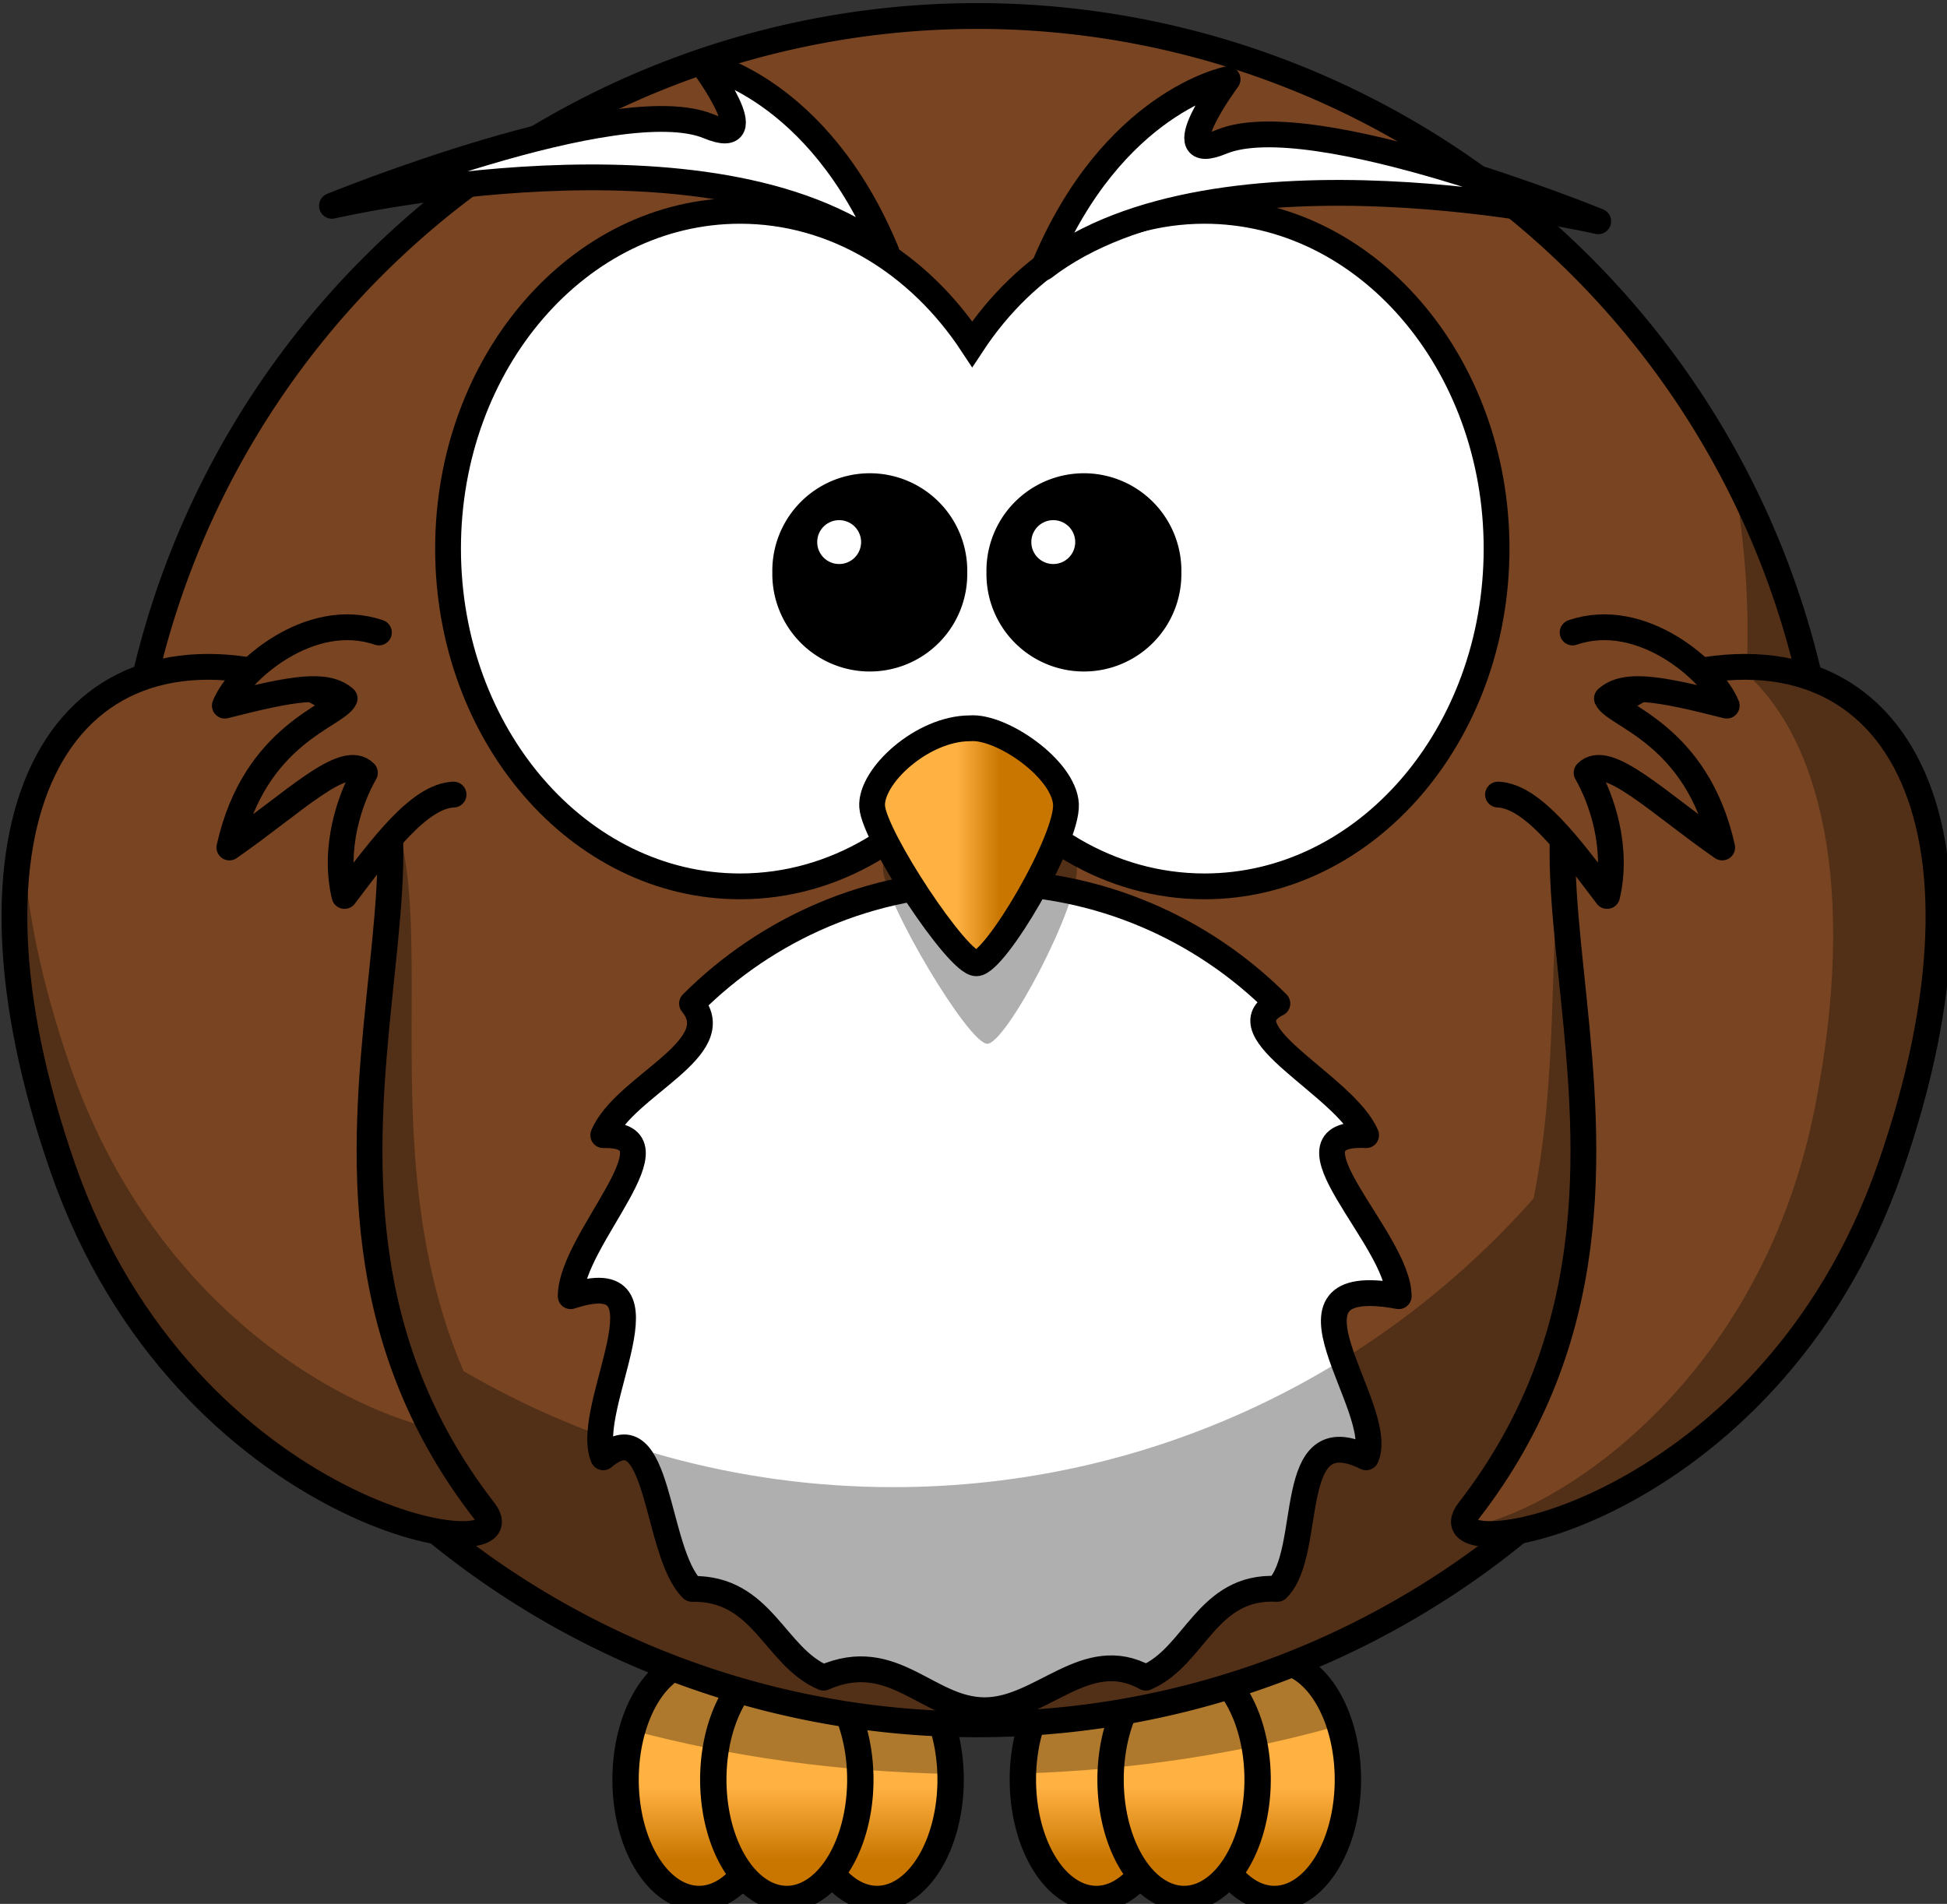 <?xml version="1.0" encoding="UTF-8" standalone="no"?>
<!-- Created with Inkscape (http://www.inkscape.org/) -->

<svg
   xmlns:dc="http://purl.org/dc/elements/1.1/"
   xmlns:cc="http://creativecommons.org/ns#"
   xmlns:rdf="http://www.w3.org/1999/02/22-rdf-syntax-ns#"
   xmlns:svg="http://www.w3.org/2000/svg"
   xmlns="http://www.w3.org/2000/svg"
   xmlns:xlink="http://www.w3.org/1999/xlink"
   xmlns:sodipodi="http://sodipodi.sourceforge.net/DTD/sodipodi-0.dtd"
   xmlns:inkscape="http://www.inkscape.org/namespaces/inkscape"
   id="svg2"
   viewBox="0 0 80 78.235"
   version="1.0"
   inkscape:version="0.92.4 (5da689c313, 2019-01-14)"
   sodipodi:docname="sova-sm.svg"
   width="80"
   height="78.235">
  <rect x="0" y="0" width="80" height="78.235" fill="#333333" stroke="none"/>
  <sodipodi:namedview
     pagecolor="#ffffff"
     bordercolor="#666666"
     borderopacity="1"
     objecttolerance="10"
     gridtolerance="10"
     guidetolerance="10"
     inkscape:pageopacity="0"
     inkscape:pageshadow="2"
     inkscape:window-width="1920"
     inkscape:window-height="1001"
     id="namedview42"
     showgrid="false"
     inkscape:zoom="0.63838997"
     inkscape:cx="-614.76729"
     inkscape:cy="39.101884"
     inkscape:window-x="-9"
     inkscape:window-y="-9"
     inkscape:window-maximized="1"
     inkscape:current-layer="svg2"
     fit-margin-top="0"
     fit-margin-left="0"
     fit-margin-right="0"
     fit-margin-bottom="0" />
  <defs
     id="defs4">
    <linearGradient
       id="linearGradient4098">
      <stop
         id="stop4100"
         style="stop-color:#ffb142"
         offset="0" />
      <stop
         id="stop4104"
         style="stop-color:#c87600"
         offset="1" />
    </linearGradient>
    <linearGradient
       id="linearGradient3211"
       y2="537.41"
       xlink:href="#linearGradient4098"
       gradientUnits="userSpaceOnUse"
       x2="359.47"
       gradientTransform="matrix(0.641,0,0,0.778,125.37,117.53)"
       y1="537.41"
       x1="346.24" />
    <linearGradient
       id="linearGradient3327"
       y2="362.28"
       xlink:href="#linearGradient4098"
       gradientUnits="userSpaceOnUse"
       x2="186.21"
       y1="354.02"
       x1="186.21" />
    <linearGradient
       id="linearGradient3329"
       y2="362.28"
       xlink:href="#linearGradient4098"
       gradientUnits="userSpaceOnUse"
       x2="195.75"
       y1="354.02"
       x1="195.75" />
    <linearGradient
       id="linearGradient3331"
       y2="362.28"
       xlink:href="#linearGradient4098"
       gradientUnits="userSpaceOnUse"
       x2="176.39"
       y1="354.02"
       x1="176.39" />
    <linearGradient
       id="linearGradient3333"
       y2="362.28"
       xlink:href="#linearGradient4098"
       gradientUnits="userSpaceOnUse"
       x2="229.44"
       y1="354.02"
       x1="229.44" />
    <linearGradient
       id="linearGradient3335"
       y2="362.28"
       xlink:href="#linearGradient4098"
       gradientUnits="userSpaceOnUse"
       x2="238.98"
       y1="354.02"
       x1="238.98" />
    <linearGradient
       id="linearGradient3337"
       y2="362.28"
       xlink:href="#linearGradient4098"
       gradientUnits="userSpaceOnUse"
       x2="219.61"
       y1="354.02"
       x1="219.61" />
  </defs>
  <g
     id="layer1"
     transform="matrix(0.212,0,0,0.212,-34.319,-77.508)">
    <path
       id="path3226"
       style="fill:url(#linearGradient3337);stroke:#000000;stroke-width:2.869;stroke-linecap:round;stroke-linejoin:round"
       d="m 214,353.13 a 8,13.5 0 1 1 -16,0 8,13.5 0 1 1 16,0 z"
       transform="matrix(1.781,0,0,1.706,-35.009,108.11)"
       inkscape:connector-curvature="0" />
    <path
       id="path3228"
       style="fill:url(#linearGradient3335);stroke:#000000;stroke-width:2.869;stroke-linecap:round;stroke-linejoin:round"
       d="m 214,353.13 a 8,13.5 0 1 1 -16,0 8,13.5 0 1 1 16,0 z"
       transform="matrix(1.781,0,0,1.706,-69.509,108.11)"
       inkscape:connector-curvature="0" />
    <path
       id="path3230"
       style="fill:url(#linearGradient3333);stroke:#000000;stroke-width:2.869;stroke-linecap:round;stroke-linejoin:round"
       d="m 214,353.13 a 8,13.5 0 1 1 -16,0 8,13.5 0 1 1 16,0 z"
       transform="matrix(1.781,0,0,1.706,-52.509,108.11)"
       inkscape:connector-curvature="0" />
    <path
       id="path3224"
       style="fill:url(#linearGradient3331);stroke:#000000;stroke-width:2.869;stroke-linecap:round;stroke-linejoin:round"
       d="m 214,353.13 a 8,13.5 0 1 1 -16,0 8,13.5 0 1 1 16,0 z"
       transform="matrix(1.781,0,0,1.706,41.991,108.11)"
       inkscape:connector-curvature="0" />
    <path
       id="path3220"
       style="fill:url(#linearGradient3329);stroke:#000000;stroke-width:2.869;stroke-linecap:round;stroke-linejoin:round"
       d="m 214,353.13 a 8,13.5 0 1 1 -16,0 8,13.5 0 1 1 16,0 z"
       transform="matrix(1.781,0,0,1.706,7.491,108.11)"
       inkscape:connector-curvature="0" />
    <path
       id="path3222"
       style="fill:url(#linearGradient3327);stroke:#000000;stroke-width:2.869;stroke-linecap:round;stroke-linejoin:round"
       d="m 214,353.13 a 8,13.5 0 1 1 -16,0 8,13.5 0 1 1 16,0 z"
       transform="matrix(1.781,0,0,1.706,24.491,108.11)"
       inkscape:connector-curvature="0" />
    <path
       id="path3250"
       style="fill:#000000;fill-opacity:0.314"
       d="m 135.25,321.12 c -5.81,0 -10.78,5.64 -13,13.69 18.97,5.08 39.81,8.04 61.72,8.44 -0.3,-12.28 -6.54,-22.12 -14.22,-22.13 -3.3,0 -6.33,1.83 -8.75,4.88 -2.42,-3.05 -5.45,-4.87 -8.75,-4.88 -3.19,0 -6.13,1.71 -8.5,4.57 -2.37,-2.86 -5.31,-4.56 -8.5,-4.57 z m 77,0 c -7.66,0 -13.89,9.8 -14.22,22.04 21.88,-0.71 42.62,-3.99 61.44,-9.35 -2.35,-7.51 -7.16,-12.68 -12.72,-12.69 -3.3,0 -6.33,1.83 -8.75,4.88 -2.42,-3.05 -5.45,-4.87 -8.75,-4.88 -3.19,0 -6.13,1.71 -8.5,4.57 -2.37,-2.86 -5.31,-4.56 -8.5,-4.57 z"
       transform="translate(162.18,366.2)"
       inkscape:connector-curvature="0" />
    <path
       id="path2385"
       style="fill:#784421;stroke:#000000;stroke-width:5;stroke-linecap:round"
       d="m 516.84,534.27 a 165.565,165.565 0 1 1 -331.13,0 165.565,165.565 0 1 1 331.13,0 z"
       inkscape:connector-curvature="0" />
    <path
       id="path3167"
       style="fill:#ffffff;stroke:#000000;stroke-width:4.412;stroke-linecap:round;stroke-linejoin:round"
       d="m 418.63,583.05 c -23.38,-4.34 -1.98,19.09 -5.57,27.56 -14.17,-6.97 -8.77,16.11 -15.18,22.51 -12.14,-0.65 -14.04,11.6 -22.51,15.19 -10.24,-5.68 -17.79,5.57 -27.56,5.57 -9.77,0 -15.56,-10.81 -27.56,-5.57 -8.47,-3.59 -10.37,-15.39 -22.51,-15.19 -6.41,-6.4 -5.42,-30.8 -15.18,-22.51 -3.59,-8.47 12.96,-33.67 -5.57,-27.56 0,-9.77 19.63,-27.91 5.57,-27.55 3.58,-8.48 21.56,-14.78 15.18,-22.52 12.82,-12.82 30.52,-20.75 50.07,-20.75 19.55,0 37.25,7.93 50.07,20.75 -9.47,4.65 11.6,14.04 15.18,22.52 -15.82,-0.8 5.57,17.78 5.57,27.55 z"
       transform="matrix(1.133,0,0,1.133,-41.339,-43.746)"
       inkscape:connector-curvature="0" />
    <path
       id="path3211"
       style="fill:#000000;fill-opacity:0.314;fill-rule:evenodd"
       d="m 335.38,90.5 c 1.98,10.23 3.03,20.79 3.03,31.59 0,3.73 -0.14,7.43 -0.38,11.1 -3.67,-0.19 -7.58,0.02 -11.75,0.62 -35.21,7.5 -20.17,51.67 -29.34,97.88 -30.34,34.33 -74.71,55.97 -124.1,55.97 -30.37,0 -58.83,-8.21 -83.309,-22.5 -23.679,-55.45 8.076,-115.67 -33.656,-126.07 -46.11,-8.32 -63.97,34.46 -34.156,98.57 16.461,35.39 43.723,52.78 63.781,59.53 28.36,22.8 64.39,36.43 103.59,36.43 45.95,0 87.56,-18.73 117.57,-49 17.45,-8.71 36.86,-24.59 50.34,-51.15 25.21,-49.67 20.38,-87.08 -5.47,-97.44 -3.17,-16.13 -8.66,-31.44 -16.15,-45.53 z"
       transform="translate(162.18,366.2)"
       inkscape:connector-curvature="0" />
    <path
       id="path3169"
       style="fill:#784421;fill-rule:evenodd;stroke:#000000;stroke-width:5"
       d="m 217.92,497.25 c 48.11,17.3 -14.17,94.14 37.81,161.19 9.61,12.39 -57.86,2.09 -81.72,-66.59 -23.2,-66.78 -1.13,-107.54 43.91,-94.6 z"
       inkscape:connector-curvature="0" />
    <path
       id="path3800"
       style="fill:#784421;fill-rule:evenodd;stroke:#000000;stroke-width:5"
       d="m 484.36,497.25 c -48.11,17.3 14.16,94.14 -37.82,161.19 -9.61,12.39 57.87,2.09 81.72,-66.59 23.2,-66.78 1.13,-107.54 -43.9,-94.6 z"
       inkscape:connector-curvature="0" />
    <path
       id="path2413"
       style="fill:#784421;fill-rule:evenodd;stroke:#000000;stroke-width:5;stroke-linecap:round;stroke-linejoin:round"
       d="m 466.68,488.2 c 13.39,-4.61 27.22,7.58 29.87,14.18 -13.51,-3.45 -19.72,-4.43 -23.22,-1.38 1.51,3.37 17.41,6.74 22.34,28.87 -12.43,-8.62 -22.31,-18.58 -26.28,-14.48 2.89,5.03 6.2,14.49 3.97,23.88 -7.14,-9.43 -14.44,-19.38 -21.14,-19.65"
       inkscape:connector-curvature="0" />
    <path
       id="path2387"
       style="fill:#ffffff;stroke:#000000;stroke-width:5;stroke-linecap:round"
       d="m 305.32,406.47 c -31.23,0 -56.6,29.33 -56.6,65.47 0,36.14 25.37,65.47 56.6,65.47 18.36,0 34.65,-10.14 44.99,-25.83 10.34,15.7 26.66,25.83 45.02,25.83 31.24,0 56.61,-29.33 56.61,-65.47 0,-36.14 -25.37,-65.47 -56.61,-65.47 -18.36,0 -34.68,10.13 -45.02,25.83 -10.34,-15.69 -26.63,-25.83 -44.99,-25.83 z"
       inkscape:connector-curvature="0" />
    <path
       id="path3407"
       style="fill:#000000;fill-opacity:0.314;fill-rule:evenodd"
       d="m 352.02,517.37 c -9.29,0 -19.38,10.33 -18.98,16.85 0.41,6.53 16.56,33.7 20.19,33.7 3.64,0 17.77,-26.63 17.37,-34.24 -0.41,-7.61 -12.52,-16.85 -18.58,-16.31 z"
       inkscape:connector-curvature="0" />
    <path
       id="path2391"
       style="fill:url(#linearGradient3211);fill-rule:evenodd;stroke:#000000;stroke-width:5"
       d="m 349.9,506.77 c -9.29,0 -19.38,9.3 -18.98,15.18 0.4,5.88 16.56,30.37 20.19,30.37 3.64,0 17.77,-24 17.37,-30.86 -0.41,-6.86 -12.52,-15.18 -18.58,-14.69 z"
       inkscape:connector-curvature="0" />
    <path
       id="path2411"
       style="fill:#000000;stroke:#000000;stroke-width:3.169;stroke-linecap:round"
       d="m 340.57,487.37 a 10.387,10.387 0 1 1 -20.77,0 10.387,10.387 0 1 1 20.77,0 z"
       transform="matrix(1.578,0,0,1.578,-190.57,-292.52)"
       inkscape:connector-curvature="0" />
    <path
       id="path3193"
       style="fill:#784421;fill-rule:evenodd;stroke:#000000;stroke-width:5;stroke-linecap:round;stroke-linejoin:round"
       d="m 235.32,488.2 c -13.39,-4.61 -27.22,7.58 -29.86,14.18 13.51,-3.45 19.72,-4.43 23.22,-1.38 -1.51,3.37 -17.41,6.74 -22.34,28.87 12.43,-8.62 22.3,-18.58 26.27,-14.48 -2.88,5.03 -6.2,14.49 -3.96,23.88 7.14,-9.43 14.44,-19.38 21.14,-19.65"
       inkscape:connector-curvature="0" />
    <path
       id="path3283"
       style="fill:#ffffff;fill-rule:evenodd;stroke:#000000;stroke-width:5;stroke-linejoin:round"
       d="m 364.15,417.48 c 13.28,-32.16 35.66,-36.51 35.66,-36.51 0,0 -12.45,16.78 -1.17,12.11 17.47,-7.23 73,15.42 73,15.42 0,0 -73.58,-17.13 -107.49,8.98 z"
       inkscape:connector-curvature="0" />
    <path
       id="path3285"
       style="fill:#ffffff;fill-rule:evenodd;stroke:#000000;stroke-width:5;stroke-linejoin:round"
       d="m 333.71,414.48 c -13.28,-32.16 -35.67,-36.51 -35.67,-36.51 0,0 12.46,16.78 1.18,12.11 -17.47,-7.23 -73,15.42 -73,15.42 0,0 73.57,-17.13 107.49,8.98 z"
       inkscape:connector-curvature="0" />
    <path
       id="path3301"
       style="fill:#000000;stroke:#000000;stroke-width:3.169;stroke-linecap:round"
       d="m 340.57,487.37 a 10.387,10.387 0 1 1 -20.77,0 10.387,10.387 0 1 1 20.77,0 z"
       transform="matrix(1.578,0,0,1.578,-149.07,-292.52)"
       inkscape:connector-curvature="0" />
    <path
       id="path3341"
       style="fill:#ffffff"
       d="m 209.5,105.43 a 5.25,5.25 0 1 1 -10.5,0 5.25,5.25 0 1 1 10.5,0 z"
       transform="matrix(0.81,0,0,0.81,159.08,385.28)"
       inkscape:connector-curvature="0" />
    <path
       id="path3343"
       style="fill:#ffffff"
       d="m 209.5,105.43 a 5.25,5.25 0 1 1 -10.5,0 5.25,5.25 0 1 1 10.5,0 z"
       transform="matrix(0.81,0,0,0.81,200.58,385.28)"
       inkscape:connector-curvature="0" />
    <path
       id="path3200"
       style="fill:#000000;fill-opacity:0.314;fill-rule:evenodd"
       d="m 337.94,128.66 c -0.42,0 -0.83,0.02 -1.25,0.03 16.21,13.06 23.07,43.29 14.78,85.34 -11.02,55.9 -53.58,80.01 -67.72,81.28 4.59,6.53 60.97,-8.12 82.34,-69.65 20.3,-58.44 5.92,-96.95 -28.15,-97 z"
       transform="translate(162.18,366.2)"
       inkscape:connector-curvature="0" />
    <path
       id="path3205"
       style="fill:#000000;fill-opacity:0.314;fill-rule:evenodd"
       d="m 4.062,160.84 c -3.452,16.51 -1.298,38.68 7.782,64.82 23.855,68.67 91.326,78.98 81.718,66.59 -4.108,-5.3 -7.52,-10.67 -10.312,-16.06 C 64.298,271.65 29.202,251.81 13.344,206.16 7.464,189.23 4.49,173.98 4.062,160.84 Z m 71.282,6.35 c -0.883,8.53 -1.856,17.61 -2.282,27.12 0.994,-9.79 2.08,-18.94 2.282,-27.12 z"
       transform="translate(162.18,366.2)"
       inkscape:connector-curvature="0" />
  </g>
</svg>
